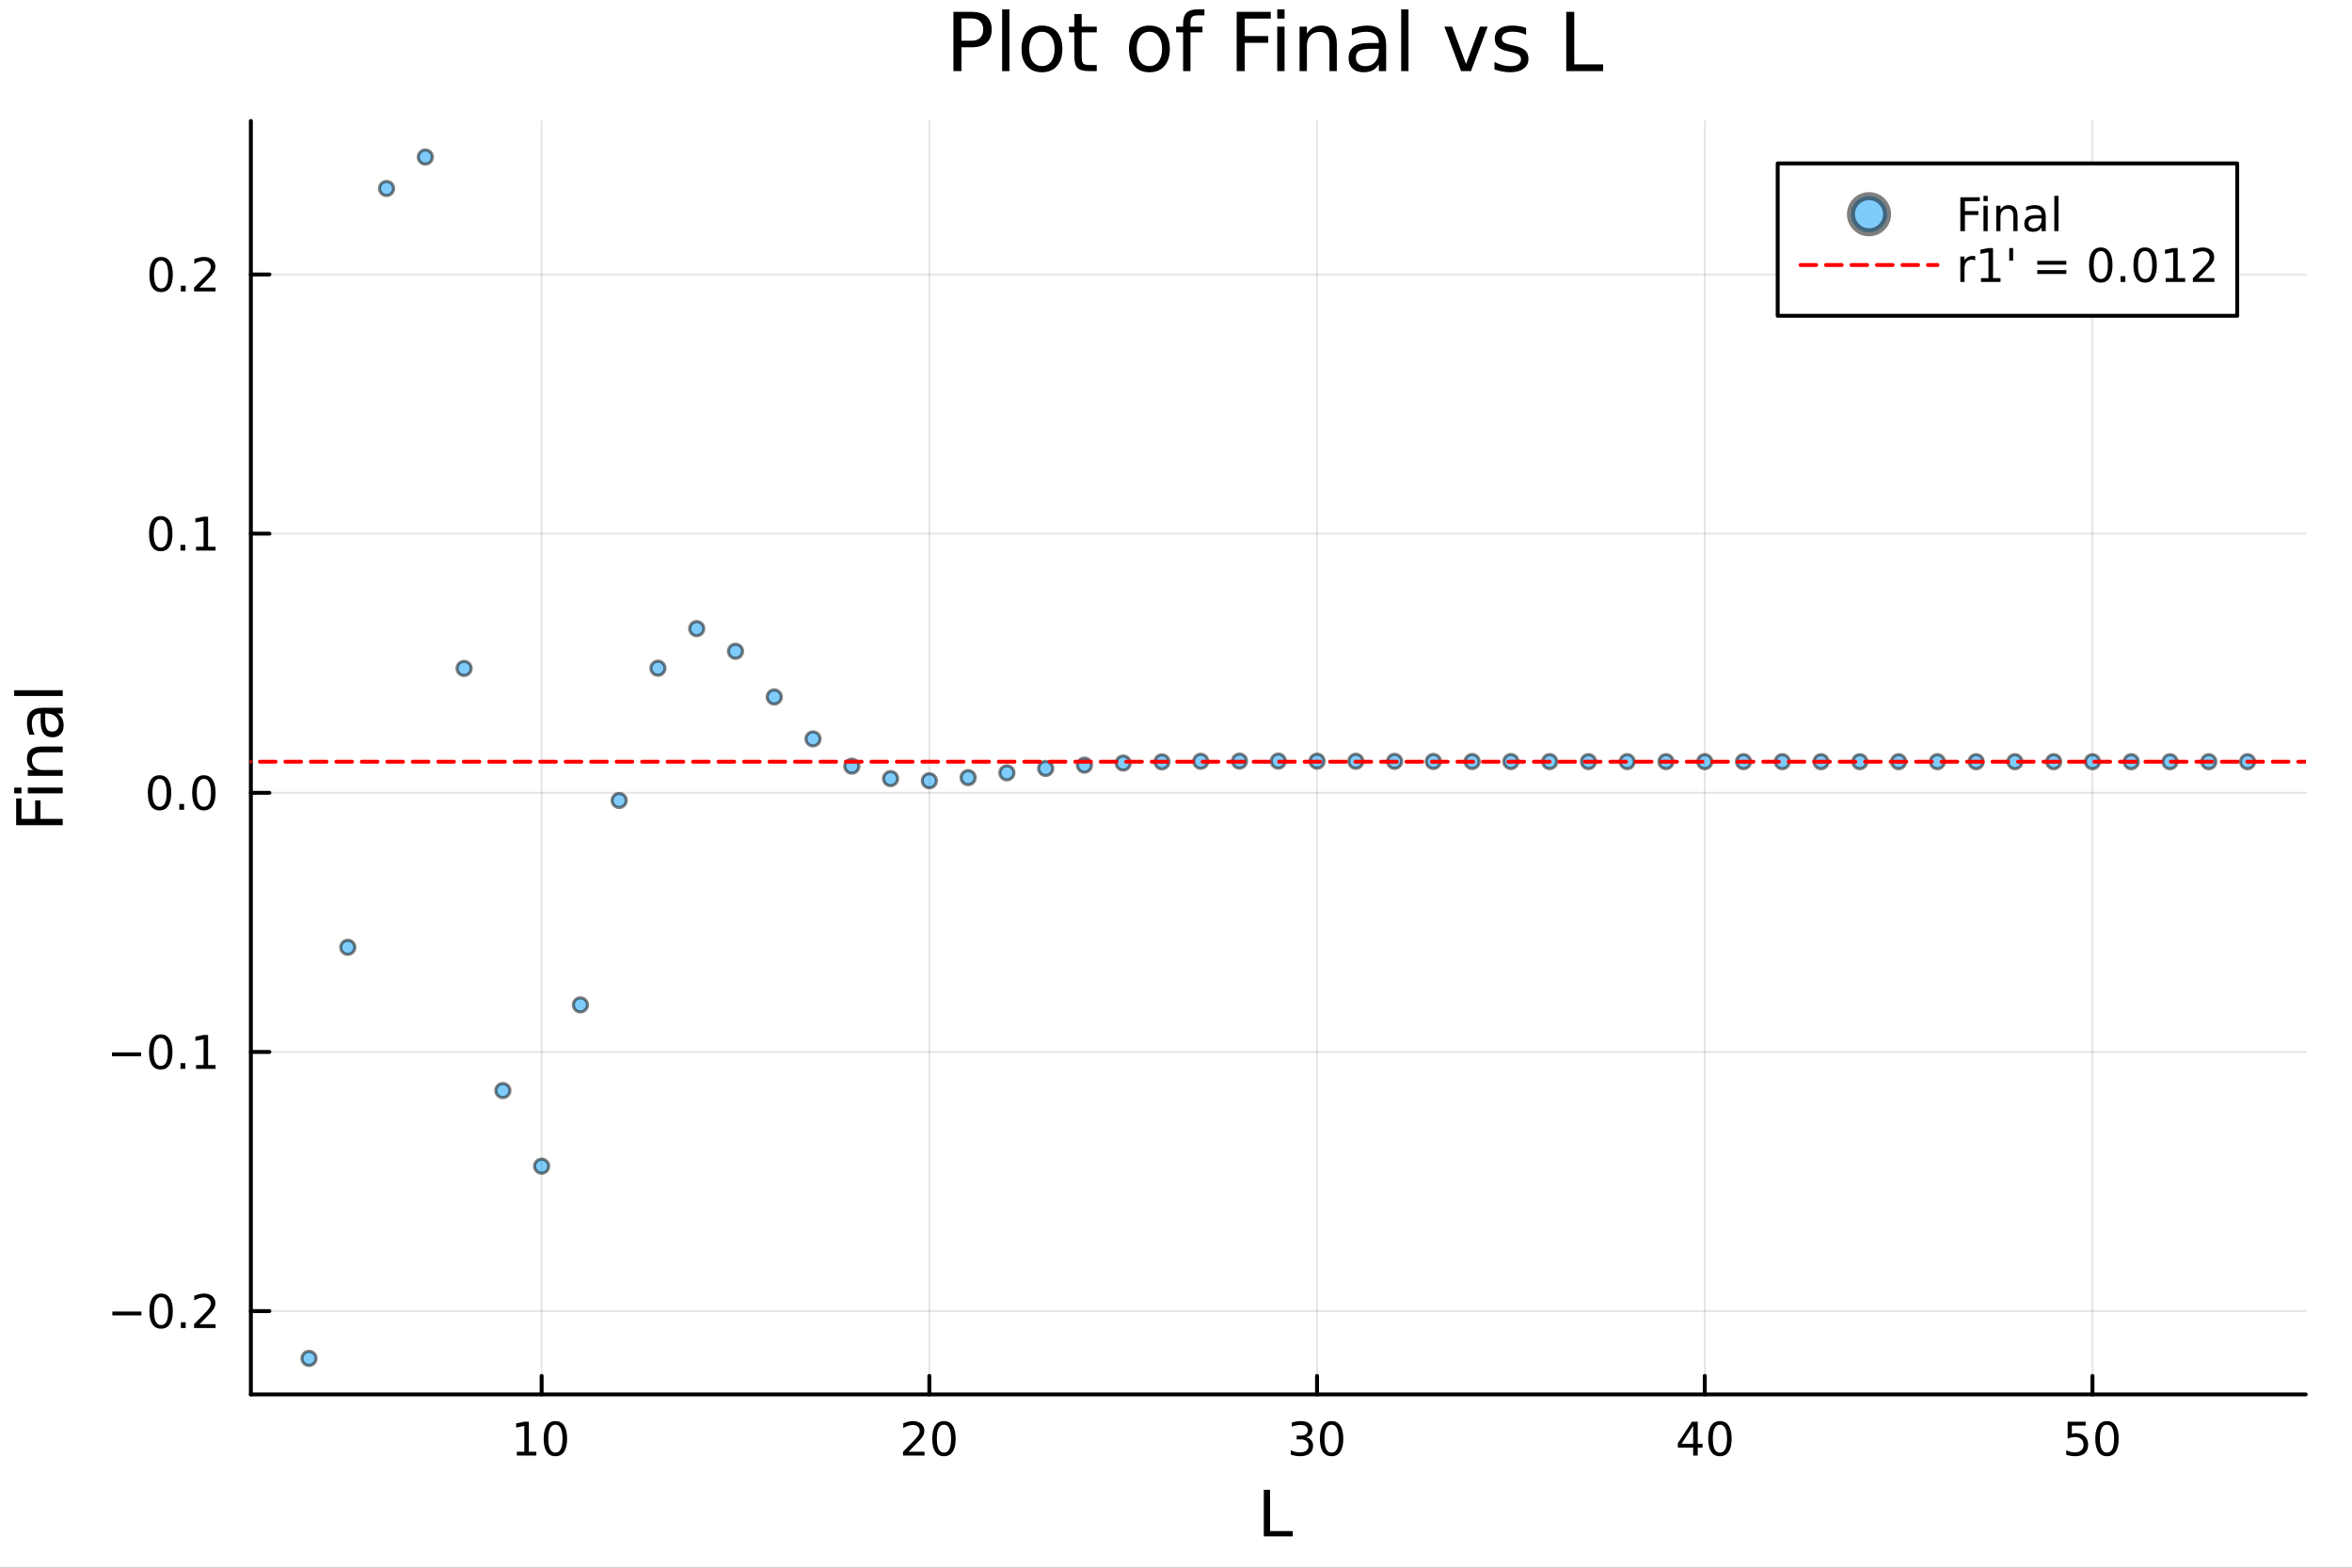 <svg xmlns="http://www.w3.org/2000/svg" xmlns:xlink="http://www.w3.org/1999/xlink" width="600" height="400" viewBox="0 0 2400 1600">
<rect x="0" y="0" width="2400" height="1600" fill="#333333" stroke="none"/>
<defs>
  <clipPath id="clip460">
    <rect x="0" y="0" width="2400" height="1600"></rect>
  </clipPath>
</defs>
<path clip-path="url(#clip460)" d="M0 1600 L2400 1600 L2400 0 L0 0  Z" fill="#ffffff" fill-rule="evenodd" fill-opacity="1"></path>
<defs>
  <clipPath id="clip461">
    <rect x="480" y="0" width="1681" height="1600"></rect>
  </clipPath>
</defs>
<path clip-path="url(#clip460)" d="M255.977 1423.18 L2352.76 1423.18 L2352.76 123.472 L255.977 123.472  Z" fill="#ffffff" fill-rule="evenodd" fill-opacity="1"></path>
<defs>
  <clipPath id="clip462">
    <rect x="255" y="123" width="2098" height="1301"></rect>
  </clipPath>
</defs>
<polyline clip-path="url(#clip462)" style="stroke:#000000; stroke-linecap:round; stroke-linejoin:round; stroke-width:2; stroke-opacity:0.1; fill:none" points="552.691,1423.18 552.691,123.472 "></polyline>
<polyline clip-path="url(#clip462)" style="stroke:#000000; stroke-linecap:round; stroke-linejoin:round; stroke-width:2; stroke-opacity:0.1; fill:none" points="948.31,1423.18 948.31,123.472 "></polyline>
<polyline clip-path="url(#clip462)" style="stroke:#000000; stroke-linecap:round; stroke-linejoin:round; stroke-width:2; stroke-opacity:0.1; fill:none" points="1343.93,1423.18 1343.93,123.472 "></polyline>
<polyline clip-path="url(#clip462)" style="stroke:#000000; stroke-linecap:round; stroke-linejoin:round; stroke-width:2; stroke-opacity:0.1; fill:none" points="1739.55,1423.18 1739.55,123.472 "></polyline>
<polyline clip-path="url(#clip462)" style="stroke:#000000; stroke-linecap:round; stroke-linejoin:round; stroke-width:2; stroke-opacity:0.1; fill:none" points="2135.17,1423.18 2135.17,123.472 "></polyline>
<polyline clip-path="url(#clip460)" style="stroke:#000000; stroke-linecap:round; stroke-linejoin:round; stroke-width:4; stroke-opacity:1; fill:none" points="255.977,1423.18 2352.76,1423.18 "></polyline>
<polyline clip-path="url(#clip460)" style="stroke:#000000; stroke-linecap:round; stroke-linejoin:round; stroke-width:4; stroke-opacity:1; fill:none" points="552.691,1423.18 552.691,1404.28 "></polyline>
<polyline clip-path="url(#clip460)" style="stroke:#000000; stroke-linecap:round; stroke-linejoin:round; stroke-width:4; stroke-opacity:1; fill:none" points="948.31,1423.18 948.31,1404.28 "></polyline>
<polyline clip-path="url(#clip460)" style="stroke:#000000; stroke-linecap:round; stroke-linejoin:round; stroke-width:4; stroke-opacity:1; fill:none" points="1343.93,1423.18 1343.93,1404.28 "></polyline>
<polyline clip-path="url(#clip460)" style="stroke:#000000; stroke-linecap:round; stroke-linejoin:round; stroke-width:4; stroke-opacity:1; fill:none" points="1739.55,1423.18 1739.55,1404.28 "></polyline>
<polyline clip-path="url(#clip460)" style="stroke:#000000; stroke-linecap:round; stroke-linejoin:round; stroke-width:4; stroke-opacity:1; fill:none" points="2135.17,1423.18 2135.17,1404.28 "></polyline>
<path clip-path="url(#clip460)" d="M527.379 1481.64 L535.018 1481.64 L535.018 1455.28 L526.707 1456.95 L526.707 1452.69 L534.971 1451.02 L539.647 1451.02 L539.647 1481.64 L547.286 1481.64 L547.286 1485.58 L527.379 1485.58 L527.379 1481.64 Z" fill="#000000" fill-rule="nonzero" fill-opacity="1"></path><path clip-path="url(#clip460)" d="M566.73 1454.1 Q563.119 1454.1 561.291 1457.66 Q559.485 1461.2 559.485 1468.33 Q559.485 1475.44 561.291 1479.01 Q563.119 1482.55 566.73 1482.55 Q570.365 1482.55 572.17 1479.01 Q573.999 1475.44 573.999 1468.33 Q573.999 1461.2 572.17 1457.66 Q570.365 1454.1 566.73 1454.1 M566.73 1450.39 Q572.541 1450.39 575.596 1455 Q578.675 1459.58 578.675 1468.33 Q578.675 1477.06 575.596 1481.67 Q572.541 1486.25 566.73 1486.25 Q560.92 1486.25 557.842 1481.67 Q554.786 1477.06 554.786 1468.33 Q554.786 1459.58 557.842 1455 Q560.92 1450.39 566.73 1450.39 Z" fill="#000000" fill-rule="nonzero" fill-opacity="1"></path><path clip-path="url(#clip460)" d="M927.083 1481.64 L943.402 1481.64 L943.402 1485.58 L921.458 1485.58 L921.458 1481.64 Q924.12 1478.89 928.703 1474.26 Q933.31 1469.61 934.49 1468.27 Q936.736 1465.74 937.615 1464.01 Q938.518 1462.25 938.518 1460.56 Q938.518 1457.8 936.574 1456.07 Q934.652 1454.33 931.551 1454.33 Q929.352 1454.33 926.898 1455.09 Q924.467 1455.86 921.69 1457.41 L921.69 1452.69 Q924.514 1451.55 926.967 1450.97 Q929.421 1450.39 931.458 1450.39 Q936.828 1450.39 940.023 1453.08 Q943.217 1455.77 943.217 1460.26 Q943.217 1462.39 942.407 1464.31 Q941.62 1466.2 939.514 1468.8 Q938.935 1469.47 935.833 1472.69 Q932.731 1475.88 927.083 1481.64 Z" fill="#000000" fill-rule="nonzero" fill-opacity="1"></path><path clip-path="url(#clip460)" d="M963.217 1454.1 Q959.606 1454.1 957.777 1457.66 Q955.972 1461.2 955.972 1468.33 Q955.972 1475.44 957.777 1479.01 Q959.606 1482.55 963.217 1482.55 Q966.851 1482.55 968.657 1479.01 Q970.486 1475.44 970.486 1468.33 Q970.486 1461.2 968.657 1457.66 Q966.851 1454.1 963.217 1454.1 M963.217 1450.39 Q969.027 1450.39 972.083 1455 Q975.161 1459.58 975.161 1468.33 Q975.161 1477.06 972.083 1481.67 Q969.027 1486.25 963.217 1486.25 Q957.407 1486.25 954.328 1481.67 Q951.273 1477.06 951.273 1468.33 Q951.273 1459.58 954.328 1455 Q957.407 1450.39 963.217 1450.39 Z" fill="#000000" fill-rule="nonzero" fill-opacity="1"></path><path clip-path="url(#clip460)" d="M1332.77 1466.95 Q1336.13 1467.66 1338 1469.93 Q1339.9 1472.2 1339.9 1475.53 Q1339.9 1480.65 1336.38 1483.45 Q1332.86 1486.25 1326.38 1486.25 Q1324.21 1486.25 1321.89 1485.81 Q1319.6 1485.39 1317.15 1484.54 L1317.15 1480.02 Q1319.09 1481.16 1321.41 1481.74 Q1323.72 1482.32 1326.24 1482.32 Q1330.64 1482.32 1332.93 1480.58 Q1335.25 1478.84 1335.25 1475.53 Q1335.25 1472.48 1333.1 1470.77 Q1330.97 1469.03 1327.15 1469.03 L1323.12 1469.03 L1323.12 1465.19 L1327.33 1465.19 Q1330.78 1465.19 1332.61 1463.82 Q1334.44 1462.43 1334.44 1459.84 Q1334.44 1457.18 1332.54 1455.77 Q1330.66 1454.33 1327.15 1454.33 Q1325.22 1454.33 1323.03 1454.75 Q1320.83 1455.16 1318.19 1456.04 L1318.19 1451.88 Q1320.85 1451.14 1323.16 1450.77 Q1325.5 1450.39 1327.56 1450.39 Q1332.89 1450.39 1335.99 1452.83 Q1339.09 1455.23 1339.09 1459.35 Q1339.09 1462.22 1337.45 1464.21 Q1335.8 1466.18 1332.77 1466.95 Z" fill="#000000" fill-rule="nonzero" fill-opacity="1"></path><path clip-path="url(#clip460)" d="M1358.77 1454.1 Q1355.16 1454.1 1353.33 1457.66 Q1351.52 1461.2 1351.52 1468.33 Q1351.52 1475.44 1353.33 1479.01 Q1355.16 1482.55 1358.77 1482.55 Q1362.4 1482.55 1364.21 1479.01 Q1366.03 1475.44 1366.03 1468.33 Q1366.03 1461.2 1364.21 1457.66 Q1362.4 1454.1 1358.77 1454.1 M1358.77 1450.39 Q1364.58 1450.39 1367.63 1455 Q1370.71 1459.58 1370.71 1468.33 Q1370.71 1477.06 1367.63 1481.67 Q1364.58 1486.25 1358.77 1486.25 Q1352.96 1486.25 1349.88 1481.67 Q1346.82 1477.06 1346.82 1468.33 Q1346.82 1459.58 1349.88 1455 Q1352.96 1450.39 1358.77 1450.39 Z" fill="#000000" fill-rule="nonzero" fill-opacity="1"></path><path clip-path="url(#clip460)" d="M1727.72 1455.09 L1715.91 1473.54 L1727.72 1473.54 L1727.72 1455.09 M1726.49 1451.02 L1732.37 1451.02 L1732.37 1473.54 L1737.3 1473.54 L1737.3 1477.43 L1732.37 1477.43 L1732.37 1485.58 L1727.72 1485.58 L1727.72 1477.43 L1712.12 1477.43 L1712.12 1472.92 L1726.49 1451.02 Z" fill="#000000" fill-rule="nonzero" fill-opacity="1"></path><path clip-path="url(#clip460)" d="M1755.03 1454.1 Q1751.42 1454.1 1749.59 1457.66 Q1747.79 1461.2 1747.79 1468.33 Q1747.79 1475.44 1749.59 1479.01 Q1751.42 1482.55 1755.03 1482.55 Q1758.67 1482.55 1760.47 1479.01 Q1762.3 1475.44 1762.3 1468.33 Q1762.3 1461.2 1760.47 1457.66 Q1758.67 1454.1 1755.03 1454.1 M1755.03 1450.39 Q1760.84 1450.39 1763.9 1455 Q1766.98 1459.58 1766.98 1468.33 Q1766.98 1477.06 1763.9 1481.67 Q1760.84 1486.25 1755.03 1486.25 Q1749.22 1486.25 1746.14 1481.67 Q1743.09 1477.06 1743.09 1468.33 Q1743.09 1459.58 1746.14 1455 Q1749.22 1450.39 1755.03 1450.39 Z" fill="#000000" fill-rule="nonzero" fill-opacity="1"></path><path clip-path="url(#clip460)" d="M2109.86 1451.02 L2128.22 1451.02 L2128.22 1454.96 L2114.15 1454.96 L2114.15 1463.43 Q2115.17 1463.08 2116.18 1462.92 Q2117.2 1462.73 2118.22 1462.73 Q2124.01 1462.73 2127.39 1465.9 Q2130.77 1469.08 2130.77 1474.49 Q2130.77 1480.07 2127.3 1483.17 Q2123.82 1486.25 2117.5 1486.25 Q2115.33 1486.25 2113.06 1485.88 Q2110.81 1485.51 2108.41 1484.77 L2108.41 1480.07 Q2110.49 1481.2 2112.71 1481.76 Q2114.93 1482.32 2117.41 1482.32 Q2121.42 1482.32 2123.75 1480.21 Q2126.09 1478.1 2126.09 1474.49 Q2126.09 1470.88 2123.75 1468.77 Q2121.42 1466.67 2117.41 1466.67 Q2115.54 1466.67 2113.66 1467.08 Q2111.81 1467.5 2109.86 1468.38 L2109.86 1451.02 Z" fill="#000000" fill-rule="nonzero" fill-opacity="1"></path><path clip-path="url(#clip460)" d="M2149.98 1454.1 Q2146.37 1454.1 2144.54 1457.66 Q2142.74 1461.2 2142.74 1468.33 Q2142.74 1475.44 2144.54 1479.01 Q2146.37 1482.55 2149.98 1482.55 Q2153.61 1482.55 2155.42 1479.01 Q2157.25 1475.44 2157.25 1468.33 Q2157.25 1461.2 2155.42 1457.66 Q2153.61 1454.1 2149.98 1454.1 M2149.98 1450.39 Q2155.79 1450.39 2158.85 1455 Q2161.92 1459.58 2161.92 1468.33 Q2161.92 1477.06 2158.85 1481.67 Q2155.79 1486.25 2149.98 1486.25 Q2144.17 1486.25 2141.09 1481.67 Q2138.04 1477.06 2138.04 1468.33 Q2138.04 1459.58 2141.09 1455 Q2144.17 1450.39 2149.98 1450.39 Z" fill="#000000" fill-rule="nonzero" fill-opacity="1"></path><path clip-path="url(#clip460)" d="M1289.58 1520.52 L1296.01 1520.52 L1296.01 1562.63 L1319.15 1562.63 L1319.15 1568.04 L1289.58 1568.04 L1289.58 1520.52 Z" fill="#000000" fill-rule="nonzero" fill-opacity="1"></path><polyline clip-path="url(#clip462)" style="stroke:#000000; stroke-linecap:round; stroke-linejoin:round; stroke-width:2; stroke-opacity:0.1; fill:none" points="255.977,1338.13 2352.76,1338.13 "></polyline>
<polyline clip-path="url(#clip462)" style="stroke:#000000; stroke-linecap:round; stroke-linejoin:round; stroke-width:2; stroke-opacity:0.1; fill:none" points="255.977,1073.63 2352.76,1073.63 "></polyline>
<polyline clip-path="url(#clip462)" style="stroke:#000000; stroke-linecap:round; stroke-linejoin:round; stroke-width:2; stroke-opacity:0.1; fill:none" points="255.977,809.138 2352.76,809.138 "></polyline>
<polyline clip-path="url(#clip462)" style="stroke:#000000; stroke-linecap:round; stroke-linejoin:round; stroke-width:2; stroke-opacity:0.1; fill:none" points="255.977,544.642 2352.76,544.642 "></polyline>
<polyline clip-path="url(#clip462)" style="stroke:#000000; stroke-linecap:round; stroke-linejoin:round; stroke-width:2; stroke-opacity:0.1; fill:none" points="255.977,280.146 2352.76,280.146 "></polyline>
<polyline clip-path="url(#clip460)" style="stroke:#000000; stroke-linecap:round; stroke-linejoin:round; stroke-width:4; stroke-opacity:1; fill:none" points="255.977,1423.18 255.977,123.472 "></polyline>
<polyline clip-path="url(#clip460)" style="stroke:#000000; stroke-linecap:round; stroke-linejoin:round; stroke-width:4; stroke-opacity:1; fill:none" points="255.977,1338.13 274.875,1338.13 "></polyline>
<polyline clip-path="url(#clip460)" style="stroke:#000000; stroke-linecap:round; stroke-linejoin:round; stroke-width:4; stroke-opacity:1; fill:none" points="255.977,1073.63 274.875,1073.63 "></polyline>
<polyline clip-path="url(#clip460)" style="stroke:#000000; stroke-linecap:round; stroke-linejoin:round; stroke-width:4; stroke-opacity:1; fill:none" points="255.977,809.138 274.875,809.138 "></polyline>
<polyline clip-path="url(#clip460)" style="stroke:#000000; stroke-linecap:round; stroke-linejoin:round; stroke-width:4; stroke-opacity:1; fill:none" points="255.977,544.642 274.875,544.642 "></polyline>
<polyline clip-path="url(#clip460)" style="stroke:#000000; stroke-linecap:round; stroke-linejoin:round; stroke-width:4; stroke-opacity:1; fill:none" points="255.977,280.146 274.875,280.146 "></polyline>
<path clip-path="url(#clip460)" d="M114.631 1338.58 L144.306 1338.58 L144.306 1342.52 L114.631 1342.52 L114.631 1338.58 Z" fill="#000000" fill-rule="nonzero" fill-opacity="1"></path><path clip-path="url(#clip460)" d="M164.399 1323.93 Q160.788 1323.93 158.959 1327.49 Q157.153 1331.04 157.153 1338.16 Q157.153 1345.27 158.959 1348.84 Q160.788 1352.38 164.399 1352.38 Q168.033 1352.38 169.839 1348.84 Q171.667 1345.27 171.667 1338.16 Q171.667 1331.04 169.839 1327.49 Q168.033 1323.93 164.399 1323.93 M164.399 1320.22 Q170.209 1320.22 173.264 1324.83 Q176.343 1329.41 176.343 1338.16 Q176.343 1346.89 173.264 1351.5 Q170.209 1356.08 164.399 1356.08 Q158.589 1356.08 155.51 1351.5 Q152.454 1346.89 152.454 1338.16 Q152.454 1329.41 155.51 1324.83 Q158.589 1320.22 164.399 1320.22 Z" fill="#000000" fill-rule="nonzero" fill-opacity="1"></path><path clip-path="url(#clip460)" d="M184.561 1349.53 L189.445 1349.53 L189.445 1355.41 L184.561 1355.41 L184.561 1349.53 Z" fill="#000000" fill-rule="nonzero" fill-opacity="1"></path><path clip-path="url(#clip460)" d="M203.658 1351.47 L219.977 1351.47 L219.977 1355.41 L198.033 1355.41 L198.033 1351.47 Q200.695 1348.72 205.278 1344.09 Q209.885 1339.44 211.065 1338.1 Q213.311 1335.57 214.19 1333.84 Q215.093 1332.08 215.093 1330.39 Q215.093 1327.63 213.149 1325.9 Q211.227 1324.16 208.125 1324.16 Q205.926 1324.16 203.473 1324.92 Q201.042 1325.69 198.264 1327.24 L198.264 1322.52 Q201.088 1321.38 203.542 1320.8 Q205.996 1320.22 208.033 1320.22 Q213.403 1320.22 216.598 1322.91 Q219.792 1325.6 219.792 1330.09 Q219.792 1332.22 218.982 1334.14 Q218.195 1336.04 216.088 1338.63 Q215.51 1339.3 212.408 1342.52 Q209.306 1345.71 203.658 1351.47 Z" fill="#000000" fill-rule="nonzero" fill-opacity="1"></path><path clip-path="url(#clip460)" d="M114.26 1074.09 L143.936 1074.09 L143.936 1078.02 L114.26 1078.02 L114.26 1074.09 Z" fill="#000000" fill-rule="nonzero" fill-opacity="1"></path><path clip-path="url(#clip460)" d="M164.028 1059.43 Q160.417 1059.43 158.589 1063 Q156.783 1066.54 156.783 1073.67 Q156.783 1080.78 158.589 1084.34 Q160.417 1087.88 164.028 1087.88 Q167.663 1087.88 169.468 1084.34 Q171.297 1080.78 171.297 1073.67 Q171.297 1066.54 169.468 1063 Q167.663 1059.43 164.028 1059.43 M164.028 1055.73 Q169.839 1055.73 172.894 1060.34 Q175.973 1064.92 175.973 1073.67 Q175.973 1082.4 172.894 1087 Q169.839 1091.59 164.028 1091.59 Q158.218 1091.59 155.14 1087 Q152.084 1082.4 152.084 1073.67 Q152.084 1064.92 155.14 1060.34 Q158.218 1055.73 164.028 1055.73 Z" fill="#000000" fill-rule="nonzero" fill-opacity="1"></path><path clip-path="url(#clip460)" d="M184.19 1085.03 L189.075 1085.03 L189.075 1090.91 L184.19 1090.91 L184.19 1085.03 Z" fill="#000000" fill-rule="nonzero" fill-opacity="1"></path><path clip-path="url(#clip460)" d="M200.07 1086.98 L207.709 1086.98 L207.709 1060.61 L199.399 1062.28 L199.399 1058.02 L207.662 1056.35 L212.338 1056.35 L212.338 1086.98 L219.977 1086.98 L219.977 1090.91 L200.07 1090.91 L200.07 1086.98 Z" fill="#000000" fill-rule="nonzero" fill-opacity="1"></path><path clip-path="url(#clip460)" d="M162.802 794.937 Q159.19 794.937 157.362 798.501 Q155.556 802.043 155.556 809.173 Q155.556 816.279 157.362 819.844 Q159.19 823.386 162.802 823.386 Q166.436 823.386 168.241 819.844 Q170.07 816.279 170.07 809.173 Q170.07 802.043 168.241 798.501 Q166.436 794.937 162.802 794.937 M162.802 791.233 Q168.612 791.233 171.667 795.839 Q174.746 800.423 174.746 809.173 Q174.746 817.899 171.667 822.506 Q168.612 827.089 162.802 827.089 Q156.991 827.089 153.913 822.506 Q150.857 817.899 150.857 809.173 Q150.857 800.423 153.913 795.839 Q156.991 791.233 162.802 791.233 Z" fill="#000000" fill-rule="nonzero" fill-opacity="1"></path><path clip-path="url(#clip460)" d="M182.963 820.538 L187.848 820.538 L187.848 826.418 L182.963 826.418 L182.963 820.538 Z" fill="#000000" fill-rule="nonzero" fill-opacity="1"></path><path clip-path="url(#clip460)" d="M208.033 794.937 Q204.422 794.937 202.593 798.501 Q200.787 802.043 200.787 809.173 Q200.787 816.279 202.593 819.844 Q204.422 823.386 208.033 823.386 Q211.667 823.386 213.473 819.844 Q215.301 816.279 215.301 809.173 Q215.301 802.043 213.473 798.501 Q211.667 794.937 208.033 794.937 M208.033 791.233 Q213.843 791.233 216.898 795.839 Q219.977 800.423 219.977 809.173 Q219.977 817.899 216.898 822.506 Q213.843 827.089 208.033 827.089 Q202.223 827.089 199.144 822.506 Q196.088 817.899 196.088 809.173 Q196.088 800.423 199.144 795.839 Q202.223 791.233 208.033 791.233 Z" fill="#000000" fill-rule="nonzero" fill-opacity="1"></path><path clip-path="url(#clip460)" d="M164.028 530.441 Q160.417 530.441 158.589 534.005 Q156.783 537.547 156.783 544.677 Q156.783 551.783 158.589 555.348 Q160.417 558.889 164.028 558.889 Q167.663 558.889 169.468 555.348 Q171.297 551.783 171.297 544.677 Q171.297 537.547 169.468 534.005 Q167.663 530.441 164.028 530.441 M164.028 526.737 Q169.839 526.737 172.894 531.343 Q175.973 535.927 175.973 544.677 Q175.973 553.403 172.894 558.01 Q169.839 562.593 164.028 562.593 Q158.218 562.593 155.14 558.01 Q152.084 553.403 152.084 544.677 Q152.084 535.927 155.14 531.343 Q158.218 526.737 164.028 526.737 Z" fill="#000000" fill-rule="nonzero" fill-opacity="1"></path><path clip-path="url(#clip460)" d="M184.19 556.042 L189.075 556.042 L189.075 561.922 L184.19 561.922 L184.19 556.042 Z" fill="#000000" fill-rule="nonzero" fill-opacity="1"></path><path clip-path="url(#clip460)" d="M200.07 557.987 L207.709 557.987 L207.709 531.621 L199.399 533.288 L199.399 529.029 L207.662 527.362 L212.338 527.362 L212.338 557.987 L219.977 557.987 L219.977 561.922 L200.07 561.922 L200.07 557.987 Z" fill="#000000" fill-rule="nonzero" fill-opacity="1"></path><path clip-path="url(#clip460)" d="M164.399 265.945 Q160.788 265.945 158.959 269.509 Q157.153 273.051 157.153 280.181 Q157.153 287.287 158.959 290.852 Q160.788 294.393 164.399 294.393 Q168.033 294.393 169.839 290.852 Q171.667 287.287 171.667 280.181 Q171.667 273.051 169.839 269.509 Q168.033 265.945 164.399 265.945 M164.399 262.241 Q170.209 262.241 173.264 266.847 Q176.343 271.431 176.343 280.181 Q176.343 288.907 173.264 293.514 Q170.209 298.097 164.399 298.097 Q158.589 298.097 155.51 293.514 Q152.454 288.907 152.454 280.181 Q152.454 271.431 155.51 266.847 Q158.589 262.241 164.399 262.241 Z" fill="#000000" fill-rule="nonzero" fill-opacity="1"></path><path clip-path="url(#clip460)" d="M184.561 291.546 L189.445 291.546 L189.445 297.426 L184.561 297.426 L184.561 291.546 Z" fill="#000000" fill-rule="nonzero" fill-opacity="1"></path><path clip-path="url(#clip460)" d="M203.658 293.491 L219.977 293.491 L219.977 297.426 L198.033 297.426 L198.033 293.491 Q200.695 290.736 205.278 286.106 Q209.885 281.454 211.065 280.111 Q213.311 277.588 214.19 275.852 Q215.093 274.093 215.093 272.403 Q215.093 269.648 213.149 267.912 Q211.227 266.176 208.125 266.176 Q205.926 266.176 203.473 266.94 Q201.042 267.704 198.264 269.255 L198.264 264.533 Q201.088 263.398 203.542 262.82 Q205.996 262.241 208.033 262.241 Q213.403 262.241 216.598 264.926 Q219.792 267.611 219.792 272.102 Q219.792 274.232 218.982 276.153 Q218.195 278.051 216.088 280.644 Q215.51 281.315 212.408 284.532 Q209.306 287.727 203.658 293.491 Z" fill="#000000" fill-rule="nonzero" fill-opacity="1"></path><path clip-path="url(#clip460)" d="M16.484 842.187 L16.484 814.878 L21.895 814.878 L21.895 835.758 L35.9 835.758 L35.9 816.915 L41.31 816.915 L41.31 835.758 L64.004 835.758 L64.004 842.187 L16.484 842.187 Z" fill="#000000" fill-rule="nonzero" fill-opacity="1"></path><path clip-path="url(#clip460)" d="M28.356 809.69 L28.356 803.834 L64.004 803.834 L64.004 809.69 L28.356 809.69 M14.479 809.69 L14.479 803.834 L21.895 803.834 L21.895 809.69 L14.479 809.69 Z" fill="#000000" fill-rule="nonzero" fill-opacity="1"></path><path clip-path="url(#clip460)" d="M42.488 761.947 L64.004 761.947 L64.004 767.804 L42.679 767.804 Q37.618 767.804 35.104 769.777 Q32.589 771.75 32.589 775.697 Q32.589 780.44 35.613 783.177 Q38.637 785.914 43.857 785.914 L64.004 785.914 L64.004 791.802 L28.356 791.802 L28.356 785.914 L33.894 785.914 Q30.68 783.813 29.088 780.981 Q27.497 778.116 27.497 774.392 Q27.497 768.249 31.316 765.098 Q35.104 761.947 42.488 761.947 Z" fill="#000000" fill-rule="nonzero" fill-opacity="1"></path><path clip-path="url(#clip460)" d="M46.085 734.065 Q46.085 741.163 47.708 743.901 Q49.331 746.638 53.246 746.638 Q56.365 746.638 58.211 744.601 Q60.026 742.532 60.026 738.999 Q60.026 734.129 56.588 731.201 Q53.119 728.241 47.39 728.241 L46.085 728.241 L46.085 734.065 M43.666 722.384 L64.004 722.384 L64.004 728.241 L58.593 728.241 Q61.84 730.246 63.399 733.238 Q64.927 736.23 64.927 740.559 Q64.927 746.033 61.872 749.28 Q58.784 752.494 53.628 752.494 Q47.612 752.494 44.557 748.484 Q41.501 744.442 41.501 736.453 L41.501 728.241 L40.928 728.241 Q36.886 728.241 34.69 730.914 Q32.462 733.556 32.462 738.362 Q32.462 741.418 33.194 744.314 Q33.926 747.211 35.39 749.884 L29.98 749.884 Q28.738 746.67 28.133 743.646 Q27.497 740.622 27.497 737.758 Q27.497 730.023 31.507 726.204 Q35.518 722.384 43.666 722.384 Z" fill="#000000" fill-rule="nonzero" fill-opacity="1"></path><path clip-path="url(#clip460)" d="M14.479 710.321 L14.479 704.465 L64.004 704.465 L64.004 710.321 L14.479 710.321 Z" fill="#000000" fill-rule="nonzero" fill-opacity="1"></path><path clip-path="url(#clip460)" d="M981.064 18.82 L981.064 41.546 L991.353 41.546 Q997.065 41.546 1000.18 38.589 Q1003.3 35.632 1003.3 30.163 Q1003.3 24.735 1000.18 21.778 Q997.065 18.82 991.353 18.82 L981.064 18.82 M972.881 12.096 L991.353 12.096 Q1001.52 12.096 1006.71 16.714 Q1011.93 21.292 1011.93 30.163 Q1011.93 39.115 1006.71 43.693 Q1001.52 48.271 991.353 48.271 L981.064 48.271 L981.064 72.576 L972.881 72.576 L972.881 12.096 Z" fill="#000000" fill-rule="nonzero" fill-opacity="1"></path><path clip-path="url(#clip460)" d="M1022.59 9.544 L1030.04 9.544 L1030.04 72.576 L1022.59 72.576 L1022.59 9.544 Z" fill="#000000" fill-rule="nonzero" fill-opacity="1"></path><path clip-path="url(#clip460)" d="M1063.22 32.431 Q1057.22 32.431 1053.74 37.131 Q1050.25 41.789 1050.25 49.931 Q1050.25 58.074 1053.7 62.773 Q1057.18 67.431 1063.22 67.431 Q1069.17 67.431 1072.65 62.732 Q1076.14 58.033 1076.14 49.931 Q1076.14 41.87 1072.65 37.171 Q1069.17 32.431 1063.22 32.431 M1063.22 26.112 Q1072.94 26.112 1078.49 32.431 Q1084.04 38.751 1084.04 49.931 Q1084.04 61.071 1078.49 67.431 Q1072.94 73.751 1063.22 73.751 Q1053.45 73.751 1047.9 67.431 Q1042.39 61.071 1042.39 49.931 Q1042.39 38.751 1047.9 32.431 Q1053.45 26.112 1063.22 26.112 Z" fill="#000000" fill-rule="nonzero" fill-opacity="1"></path><path clip-path="url(#clip460)" d="M1103.77 14.324 L1103.77 27.206 L1119.12 27.206 L1119.12 32.999 L1103.77 32.999 L1103.77 57.628 Q1103.77 63.178 1105.26 64.758 Q1106.8 66.338 1111.46 66.338 L1119.12 66.338 L1119.12 72.576 L1111.46 72.576 Q1102.83 72.576 1099.55 69.376 Q1096.27 66.135 1096.27 57.628 L1096.27 32.999 L1090.8 32.999 L1090.8 27.206 L1096.27 27.206 L1096.27 14.324 L1103.77 14.324 Z" fill="#000000" fill-rule="nonzero" fill-opacity="1"></path><path clip-path="url(#clip460)" d="M1172.87 32.431 Q1166.88 32.431 1163.4 37.131 Q1159.91 41.789 1159.91 49.931 Q1159.91 58.074 1163.35 62.773 Q1166.84 67.431 1172.87 67.431 Q1178.83 67.431 1182.31 62.732 Q1185.8 58.033 1185.8 49.931 Q1185.8 41.87 1182.31 37.171 Q1178.83 32.431 1172.87 32.431 M1172.87 26.112 Q1182.6 26.112 1188.15 32.431 Q1193.7 38.751 1193.7 49.931 Q1193.7 61.071 1188.15 67.431 Q1182.6 73.751 1172.87 73.751 Q1163.11 73.751 1157.56 67.431 Q1152.05 61.071 1152.05 49.931 Q1152.05 38.751 1157.56 32.431 Q1163.11 26.112 1172.87 26.112 Z" fill="#000000" fill-rule="nonzero" fill-opacity="1"></path><path clip-path="url(#clip460)" d="M1229.02 9.544 L1229.02 15.742 L1221.89 15.742 Q1217.88 15.742 1216.3 17.362 Q1214.76 18.983 1214.76 23.195 L1214.76 27.206 L1227.03 27.206 L1227.03 32.999 L1214.76 32.999 L1214.76 72.576 L1207.27 72.576 L1207.27 32.999 L1200.14 32.999 L1200.14 27.206 L1207.27 27.206 L1207.27 24.046 Q1207.27 16.471 1210.79 13.028 Q1214.31 9.544 1221.97 9.544 L1229.02 9.544 Z" fill="#000000" fill-rule="nonzero" fill-opacity="1"></path><path clip-path="url(#clip460)" d="M1261.95 12.096 L1296.71 12.096 L1296.71 18.983 L1270.14 18.983 L1270.14 36.806 L1294.12 36.806 L1294.12 43.693 L1270.14 43.693 L1270.14 72.576 L1261.95 72.576 L1261.95 12.096 Z" fill="#000000" fill-rule="nonzero" fill-opacity="1"></path><path clip-path="url(#clip460)" d="M1303.31 27.206 L1310.77 27.206 L1310.77 72.576 L1303.31 72.576 L1303.31 27.206 M1303.31 9.544 L1310.77 9.544 L1310.77 18.983 L1303.31 18.983 L1303.31 9.544 Z" fill="#000000" fill-rule="nonzero" fill-opacity="1"></path><path clip-path="url(#clip460)" d="M1364.08 45.192 L1364.08 72.576 L1356.62 72.576 L1356.62 45.435 Q1356.62 38.994 1354.11 35.794 Q1351.6 32.594 1346.58 32.594 Q1340.54 32.594 1337.06 36.442 Q1333.57 40.29 1333.57 46.934 L1333.57 72.576 L1326.08 72.576 L1326.08 27.206 L1333.57 27.206 L1333.57 34.254 Q1336.25 30.163 1339.85 28.138 Q1343.5 26.112 1348.24 26.112 Q1356.06 26.112 1360.07 30.973 Q1364.08 35.794 1364.08 45.192 Z" fill="#000000" fill-rule="nonzero" fill-opacity="1"></path><path clip-path="url(#clip460)" d="M1399.56 49.769 Q1390.53 49.769 1387.05 51.835 Q1383.56 53.901 1383.56 58.884 Q1383.56 62.854 1386.15 65.203 Q1388.79 67.512 1393.28 67.512 Q1399.48 67.512 1403.21 63.137 Q1406.98 58.722 1406.98 51.43 L1406.98 49.769 L1399.56 49.769 M1414.43 46.691 L1414.43 72.576 L1406.98 72.576 L1406.98 65.689 Q1404.42 69.821 1400.62 71.806 Q1396.81 73.751 1391.3 73.751 Q1384.33 73.751 1380.2 69.862 Q1376.11 65.933 1376.11 59.37 Q1376.11 51.714 1381.21 47.825 Q1386.36 43.936 1396.52 43.936 L1406.98 43.936 L1406.98 43.207 Q1406.98 38.062 1403.57 35.267 Q1400.21 32.431 1394.09 32.431 Q1390.21 32.431 1386.52 33.363 Q1382.83 34.295 1379.43 36.158 L1379.43 29.272 Q1383.52 27.692 1387.37 26.922 Q1391.22 26.112 1394.86 26.112 Q1404.71 26.112 1409.57 31.216 Q1414.43 36.32 1414.43 46.691 Z" fill="#000000" fill-rule="nonzero" fill-opacity="1"></path><path clip-path="url(#clip460)" d="M1429.78 9.544 L1437.24 9.544 L1437.24 72.576 L1429.78 72.576 L1429.78 9.544 Z" fill="#000000" fill-rule="nonzero" fill-opacity="1"></path><path clip-path="url(#clip460)" d="M1473.86 27.206 L1481.76 27.206 L1495.93 65.284 L1510.11 27.206 L1518.01 27.206 L1501 72.576 L1490.87 72.576 L1473.86 27.206 Z" fill="#000000" fill-rule="nonzero" fill-opacity="1"></path><path clip-path="url(#clip460)" d="M1557.22 28.543 L1557.22 35.591 Q1554.06 33.971 1550.66 33.161 Q1547.26 32.35 1543.61 32.35 Q1538.06 32.35 1535.27 34.052 Q1532.51 35.753 1532.51 39.156 Q1532.51 41.749 1534.5 43.248 Q1536.48 44.706 1542.48 46.043 L1545.03 46.61 Q1552.97 48.311 1556.29 51.43 Q1559.65 54.509 1559.65 60.059 Q1559.65 66.378 1554.63 70.064 Q1549.65 73.751 1540.9 73.751 Q1537.25 73.751 1533.28 73.022 Q1529.35 72.333 1524.98 70.915 L1524.98 63.218 Q1529.11 65.365 1533.12 66.459 Q1537.13 67.512 1541.06 67.512 Q1546.33 67.512 1549.16 65.73 Q1552 63.907 1552 60.626 Q1552 57.588 1549.93 55.967 Q1547.91 54.347 1540.98 52.848 L1538.39 52.24 Q1531.46 50.782 1528.38 47.785 Q1525.3 44.746 1525.3 39.48 Q1525.3 33.08 1529.84 29.596 Q1534.38 26.112 1542.72 26.112 Q1546.85 26.112 1550.5 26.72 Q1554.15 27.327 1557.22 28.543 Z" fill="#000000" fill-rule="nonzero" fill-opacity="1"></path><path clip-path="url(#clip460)" d="M1598.22 12.096 L1606.4 12.096 L1606.4 65.689 L1635.85 65.689 L1635.85 72.576 L1598.22 72.576 L1598.22 12.096 Z" fill="#000000" fill-rule="nonzero" fill-opacity="1"></path><circle clip-path="url(#clip462)" cx="315.32" cy="1386.4" r="7.2" fill="#009af9" fill-rule="evenodd" fill-opacity="0.5" stroke="#000000" stroke-opacity="0.5" stroke-width="3.2"></circle>
<circle clip-path="url(#clip462)" cx="354.882" cy="966.832" r="7.2" fill="#009af9" fill-rule="evenodd" fill-opacity="0.5" stroke="#000000" stroke-opacity="0.5" stroke-width="3.2"></circle>
<circle clip-path="url(#clip462)" cx="394.444" cy="192.367" r="7.2" fill="#009af9" fill-rule="evenodd" fill-opacity="0.5" stroke="#000000" stroke-opacity="0.5" stroke-width="3.2"></circle>
<circle clip-path="url(#clip462)" cx="434.006" cy="160.256" r="7.2" fill="#009af9" fill-rule="evenodd" fill-opacity="0.5" stroke="#000000" stroke-opacity="0.5" stroke-width="3.2"></circle>
<circle clip-path="url(#clip462)" cx="473.567" cy="682.204" r="7.2" fill="#009af9" fill-rule="evenodd" fill-opacity="0.5" stroke="#000000" stroke-opacity="0.5" stroke-width="3.2"></circle>
<circle clip-path="url(#clip462)" cx="513.129" cy="1113.04" r="7.2" fill="#009af9" fill-rule="evenodd" fill-opacity="0.5" stroke="#000000" stroke-opacity="0.5" stroke-width="3.2"></circle>
<circle clip-path="url(#clip462)" cx="552.691" cy="1190.21" r="7.2" fill="#009af9" fill-rule="evenodd" fill-opacity="0.5" stroke="#000000" stroke-opacity="0.5" stroke-width="3.2"></circle>
<circle clip-path="url(#clip462)" cx="592.253" cy="1025.59" r="7.2" fill="#009af9" fill-rule="evenodd" fill-opacity="0.5" stroke="#000000" stroke-opacity="0.5" stroke-width="3.2"></circle>
<circle clip-path="url(#clip462)" cx="631.815" cy="816.96" r="7.2" fill="#009af9" fill-rule="evenodd" fill-opacity="0.5" stroke="#000000" stroke-opacity="0.5" stroke-width="3.2"></circle>
<circle clip-path="url(#clip462)" cx="671.377" cy="681.972" r="7.2" fill="#009af9" fill-rule="evenodd" fill-opacity="0.5" stroke="#000000" stroke-opacity="0.5" stroke-width="3.2"></circle>
<circle clip-path="url(#clip462)" cx="710.939" cy="641.583" r="7.2" fill="#009af9" fill-rule="evenodd" fill-opacity="0.5" stroke="#000000" stroke-opacity="0.5" stroke-width="3.2"></circle>
<circle clip-path="url(#clip462)" cx="750.5" cy="664.693" r="7.2" fill="#009af9" fill-rule="evenodd" fill-opacity="0.5" stroke="#000000" stroke-opacity="0.5" stroke-width="3.2"></circle>
<circle clip-path="url(#clip462)" cx="790.062" cy="711.309" r="7.2" fill="#009af9" fill-rule="evenodd" fill-opacity="0.5" stroke="#000000" stroke-opacity="0.5" stroke-width="3.2"></circle>
<circle clip-path="url(#clip462)" cx="829.624" cy="754.123" r="7.2" fill="#009af9" fill-rule="evenodd" fill-opacity="0.5" stroke="#000000" stroke-opacity="0.5" stroke-width="3.2"></circle>
<circle clip-path="url(#clip462)" cx="869.186" cy="781.951" r="7.2" fill="#009af9" fill-rule="evenodd" fill-opacity="0.5" stroke="#000000" stroke-opacity="0.5" stroke-width="3.2"></circle>
<circle clip-path="url(#clip462)" cx="908.748" cy="794.655" r="7.2" fill="#009af9" fill-rule="evenodd" fill-opacity="0.5" stroke="#000000" stroke-opacity="0.5" stroke-width="3.2"></circle>
<circle clip-path="url(#clip462)" cx="948.31" cy="796.853" r="7.2" fill="#009af9" fill-rule="evenodd" fill-opacity="0.5" stroke="#000000" stroke-opacity="0.5" stroke-width="3.2"></circle>
<circle clip-path="url(#clip462)" cx="987.872" cy="793.657" r="7.2" fill="#009af9" fill-rule="evenodd" fill-opacity="0.5" stroke="#000000" stroke-opacity="0.5" stroke-width="3.2"></circle>
<circle clip-path="url(#clip462)" cx="1027.43" cy="788.785" r="7.2" fill="#009af9" fill-rule="evenodd" fill-opacity="0.5" stroke="#000000" stroke-opacity="0.5" stroke-width="3.2"></circle>
<circle clip-path="url(#clip462)" cx="1067" cy="784.281" r="7.2" fill="#009af9" fill-rule="evenodd" fill-opacity="0.5" stroke="#000000" stroke-opacity="0.5" stroke-width="3.2"></circle>
<circle clip-path="url(#clip462)" cx="1106.56" cy="780.921" r="7.2" fill="#009af9" fill-rule="evenodd" fill-opacity="0.5" stroke="#000000" stroke-opacity="0.5" stroke-width="3.2"></circle>
<circle clip-path="url(#clip462)" cx="1146.12" cy="778.76" r="7.2" fill="#009af9" fill-rule="evenodd" fill-opacity="0.5" stroke="#000000" stroke-opacity="0.5" stroke-width="3.2"></circle>
<circle clip-path="url(#clip462)" cx="1185.68" cy="777.548" r="7.2" fill="#009af9" fill-rule="evenodd" fill-opacity="0.5" stroke="#000000" stroke-opacity="0.5" stroke-width="3.2"></circle>
<circle clip-path="url(#clip462)" cx="1225.24" cy="776.973" r="7.2" fill="#009af9" fill-rule="evenodd" fill-opacity="0.5" stroke="#000000" stroke-opacity="0.5" stroke-width="3.2"></circle>
<circle clip-path="url(#clip462)" cx="1264.8" cy="776.775" r="7.2" fill="#009af9" fill-rule="evenodd" fill-opacity="0.5" stroke="#000000" stroke-opacity="0.5" stroke-width="3.2"></circle>
<circle clip-path="url(#clip462)" cx="1304.37" cy="776.771" r="7.2" fill="#009af9" fill-rule="evenodd" fill-opacity="0.5" stroke="#000000" stroke-opacity="0.5" stroke-width="3.2"></circle>
<circle clip-path="url(#clip462)" cx="1343.93" cy="776.851" r="7.2" fill="#009af9" fill-rule="evenodd" fill-opacity="0.5" stroke="#000000" stroke-opacity="0.5" stroke-width="3.2"></circle>
<circle clip-path="url(#clip462)" cx="1383.49" cy="776.954" r="7.2" fill="#009af9" fill-rule="evenodd" fill-opacity="0.5" stroke="#000000" stroke-opacity="0.5" stroke-width="3.2"></circle>
<circle clip-path="url(#clip462)" cx="1423.05" cy="777.051" r="7.2" fill="#009af9" fill-rule="evenodd" fill-opacity="0.5" stroke="#000000" stroke-opacity="0.5" stroke-width="3.2"></circle>
<circle clip-path="url(#clip462)" cx="1462.61" cy="777.133" r="7.2" fill="#009af9" fill-rule="evenodd" fill-opacity="0.5" stroke="#000000" stroke-opacity="0.5" stroke-width="3.2"></circle>
<circle clip-path="url(#clip462)" cx="1502.18" cy="777.197" r="7.2" fill="#009af9" fill-rule="evenodd" fill-opacity="0.5" stroke="#000000" stroke-opacity="0.5" stroke-width="3.2"></circle>
<circle clip-path="url(#clip462)" cx="1541.74" cy="777.245" r="7.2" fill="#009af9" fill-rule="evenodd" fill-opacity="0.5" stroke="#000000" stroke-opacity="0.5" stroke-width="3.2"></circle>
<circle clip-path="url(#clip462)" cx="1581.3" cy="777.281" r="7.2" fill="#009af9" fill-rule="evenodd" fill-opacity="0.5" stroke="#000000" stroke-opacity="0.5" stroke-width="3.2"></circle>
<circle clip-path="url(#clip462)" cx="1620.86" cy="777.307" r="7.2" fill="#009af9" fill-rule="evenodd" fill-opacity="0.5" stroke="#000000" stroke-opacity="0.5" stroke-width="3.2"></circle>
<circle clip-path="url(#clip462)" cx="1660.42" cy="777.327" r="7.2" fill="#009af9" fill-rule="evenodd" fill-opacity="0.5" stroke="#000000" stroke-opacity="0.5" stroke-width="3.2"></circle>
<circle clip-path="url(#clip462)" cx="1699.99" cy="777.342" r="7.2" fill="#009af9" fill-rule="evenodd" fill-opacity="0.5" stroke="#000000" stroke-opacity="0.5" stroke-width="3.2"></circle>
<circle clip-path="url(#clip462)" cx="1739.55" cy="777.353" r="7.2" fill="#009af9" fill-rule="evenodd" fill-opacity="0.5" stroke="#000000" stroke-opacity="0.5" stroke-width="3.2"></circle>
<circle clip-path="url(#clip462)" cx="1779.11" cy="777.362" r="7.2" fill="#009af9" fill-rule="evenodd" fill-opacity="0.5" stroke="#000000" stroke-opacity="0.5" stroke-width="3.2"></circle>
<circle clip-path="url(#clip462)" cx="1818.67" cy="777.368" r="7.2" fill="#009af9" fill-rule="evenodd" fill-opacity="0.5" stroke="#000000" stroke-opacity="0.5" stroke-width="3.2"></circle>
<circle clip-path="url(#clip462)" cx="1858.23" cy="777.374" r="7.2" fill="#009af9" fill-rule="evenodd" fill-opacity="0.5" stroke="#000000" stroke-opacity="0.5" stroke-width="3.2"></circle>
<circle clip-path="url(#clip462)" cx="1897.79" cy="777.378" r="7.2" fill="#009af9" fill-rule="evenodd" fill-opacity="0.5" stroke="#000000" stroke-opacity="0.5" stroke-width="3.2"></circle>
<circle clip-path="url(#clip462)" cx="1937.36" cy="777.381" r="7.2" fill="#009af9" fill-rule="evenodd" fill-opacity="0.5" stroke="#000000" stroke-opacity="0.5" stroke-width="3.2"></circle>
<circle clip-path="url(#clip462)" cx="1976.92" cy="777.384" r="7.2" fill="#009af9" fill-rule="evenodd" fill-opacity="0.5" stroke="#000000" stroke-opacity="0.5" stroke-width="3.2"></circle>
<circle clip-path="url(#clip462)" cx="2016.48" cy="777.386" r="7.2" fill="#009af9" fill-rule="evenodd" fill-opacity="0.5" stroke="#000000" stroke-opacity="0.5" stroke-width="3.2"></circle>
<circle clip-path="url(#clip462)" cx="2056.04" cy="777.388" r="7.2" fill="#009af9" fill-rule="evenodd" fill-opacity="0.5" stroke="#000000" stroke-opacity="0.5" stroke-width="3.2"></circle>
<circle clip-path="url(#clip462)" cx="2095.6" cy="777.39" r="7.2" fill="#009af9" fill-rule="evenodd" fill-opacity="0.5" stroke="#000000" stroke-opacity="0.5" stroke-width="3.2"></circle>
<circle clip-path="url(#clip462)" cx="2135.17" cy="777.391" r="7.2" fill="#009af9" fill-rule="evenodd" fill-opacity="0.5" stroke="#000000" stroke-opacity="0.5" stroke-width="3.2"></circle>
<circle clip-path="url(#clip462)" cx="2174.73" cy="777.392" r="7.2" fill="#009af9" fill-rule="evenodd" fill-opacity="0.5" stroke="#000000" stroke-opacity="0.5" stroke-width="3.2"></circle>
<circle clip-path="url(#clip462)" cx="2214.29" cy="777.393" r="7.2" fill="#009af9" fill-rule="evenodd" fill-opacity="0.5" stroke="#000000" stroke-opacity="0.5" stroke-width="3.2"></circle>
<circle clip-path="url(#clip462)" cx="2253.85" cy="777.394" r="7.2" fill="#009af9" fill-rule="evenodd" fill-opacity="0.5" stroke="#000000" stroke-opacity="0.5" stroke-width="3.2"></circle>
<circle clip-path="url(#clip462)" cx="2293.41" cy="777.395" r="7.2" fill="#009af9" fill-rule="evenodd" fill-opacity="0.5" stroke="#000000" stroke-opacity="0.5" stroke-width="3.2"></circle>
<polyline clip-path="url(#clip462)" style="stroke:#ff0000; stroke-linecap:round; stroke-linejoin:round; stroke-width:4; stroke-opacity:1; fill:none" stroke-dasharray="16, 10" points="-1840.8,777.398 4449.53,777.398 "></polyline>
<path clip-path="url(#clip460)" d="M1813.97 322.316 L2282.86 322.316 L2282.86 166.796 L1813.97 166.796  Z" fill="#ffffff" fill-rule="evenodd" fill-opacity="1"></path>
<polyline clip-path="url(#clip460)" style="stroke:#000000; stroke-linecap:round; stroke-linejoin:round; stroke-width:4; stroke-opacity:1; fill:none" points="1813.97,322.316 2282.86,322.316 2282.86,166.796 1813.97,166.796 1813.97,322.316 "></polyline>
<circle clip-path="url(#clip460)" cx="1907.16" cy="218.636" r="18.432" fill="#009af9" fill-rule="evenodd" fill-opacity="0.5" stroke="#000000" stroke-opacity="0.5" stroke-width="8.192"></circle>
<path clip-path="url(#clip460)" d="M2000.35 201.356 L2020.22 201.356 L2020.22 205.291 L2005.03 205.291 L2005.03 215.476 L2018.73 215.476 L2018.73 219.411 L2005.03 219.411 L2005.03 235.916 L2000.35 235.916 L2000.35 201.356 Z" fill="#000000" fill-rule="nonzero" fill-opacity="1"></path><path clip-path="url(#clip460)" d="M2023.99 209.99 L2028.25 209.99 L2028.25 235.916 L2023.99 235.916 L2023.99 209.99 M2023.99 199.897 L2028.25 199.897 L2028.25 205.291 L2023.99 205.291 L2023.99 199.897 Z" fill="#000000" fill-rule="nonzero" fill-opacity="1"></path><path clip-path="url(#clip460)" d="M2058.71 220.268 L2058.71 235.916 L2054.45 235.916 L2054.45 220.407 Q2054.45 216.726 2053.02 214.897 Q2051.58 213.069 2048.71 213.069 Q2045.26 213.069 2043.27 215.268 Q2041.28 217.467 2041.28 221.263 L2041.28 235.916 L2037 235.916 L2037 209.99 L2041.28 209.99 L2041.28 214.018 Q2042.81 211.68 2044.87 210.522 Q2046.95 209.365 2049.66 209.365 Q2054.13 209.365 2056.42 212.143 Q2058.71 214.897 2058.71 220.268 Z" fill="#000000" fill-rule="nonzero" fill-opacity="1"></path><path clip-path="url(#clip460)" d="M2078.99 222.883 Q2073.83 222.883 2071.84 224.064 Q2069.84 225.244 2069.84 228.092 Q2069.84 230.36 2071.33 231.703 Q2072.83 233.022 2075.4 233.022 Q2078.94 233.022 2081.07 230.522 Q2083.22 227.999 2083.22 223.832 L2083.22 222.883 L2078.99 222.883 M2087.48 221.124 L2087.48 235.916 L2083.22 235.916 L2083.22 231.981 Q2081.77 234.342 2079.59 235.476 Q2077.41 236.587 2074.27 236.587 Q2070.28 236.587 2067.92 234.365 Q2065.59 232.119 2065.59 228.369 Q2065.59 223.994 2068.5 221.772 Q2071.44 219.55 2077.25 219.55 L2083.22 219.55 L2083.22 219.133 Q2083.22 216.194 2081.28 214.596 Q2079.36 212.976 2075.86 212.976 Q2073.64 212.976 2071.53 213.508 Q2069.43 214.041 2067.48 215.106 L2067.48 211.17 Q2069.82 210.268 2072.02 209.828 Q2074.22 209.365 2076.3 209.365 Q2081.93 209.365 2084.71 212.282 Q2087.48 215.198 2087.48 221.124 Z" fill="#000000" fill-rule="nonzero" fill-opacity="1"></path><path clip-path="url(#clip460)" d="M2096.26 199.897 L2100.52 199.897 L2100.52 235.916 L2096.26 235.916 L2096.26 199.897 Z" fill="#000000" fill-rule="nonzero" fill-opacity="1"></path><polyline clip-path="url(#clip460)" style="stroke:#ff0000; stroke-linecap:round; stroke-linejoin:round; stroke-width:4; stroke-opacity:1; fill:none" stroke-dasharray="16, 10" points="1837.27,270.476 1977.06,270.476 "></polyline>
<path clip-path="url(#clip460)" d="M2015.54 265.811 Q2014.82 265.395 2013.97 265.21 Q2013.13 265.001 2012.11 265.001 Q2008.5 265.001 2006.56 267.362 Q2004.64 269.7 2004.64 274.098 L2004.64 287.756 L2000.35 287.756 L2000.35 261.83 L2004.64 261.83 L2004.64 265.858 Q2005.98 263.497 2008.13 262.362 Q2010.28 261.205 2013.36 261.205 Q2013.8 261.205 2014.34 261.274 Q2014.87 261.321 2015.52 261.436 L2015.54 265.811 Z" fill="#000000" fill-rule="nonzero" fill-opacity="1"></path><path clip-path="url(#clip460)" d="M2021.42 283.821 L2029.06 283.821 L2029.06 257.455 L2020.75 259.122 L2020.75 254.862 L2029.01 253.196 L2033.69 253.196 L2033.69 283.821 L2041.33 283.821 L2041.33 287.756 L2021.42 287.756 L2021.42 283.821 Z" fill="#000000" fill-rule="nonzero" fill-opacity="1"></path><path clip-path="url(#clip460)" d="M2054.2 253.196 L2054.2 266.043 L2050.26 266.043 L2050.26 253.196 L2054.2 253.196 Z" fill="#000000" fill-rule="nonzero" fill-opacity="1"></path><path clip-path="url(#clip460)" d="M2078.83 266.228 L2108.5 266.228 L2108.5 270.117 L2078.83 270.117 L2078.83 266.228 M2078.83 275.672 L2108.5 275.672 L2108.5 279.608 L2078.83 279.608 L2078.83 275.672 Z" fill="#000000" fill-rule="nonzero" fill-opacity="1"></path><path clip-path="url(#clip460)" d="M2143.66 256.274 Q2140.05 256.274 2138.22 259.839 Q2136.42 263.381 2136.42 270.51 Q2136.42 277.617 2138.22 281.182 Q2140.05 284.723 2143.66 284.723 Q2147.3 284.723 2149.1 281.182 Q2150.93 277.617 2150.93 270.51 Q2150.93 263.381 2149.1 259.839 Q2147.3 256.274 2143.66 256.274 M2143.66 252.571 Q2149.47 252.571 2152.53 257.177 Q2155.61 261.76 2155.61 270.51 Q2155.61 279.237 2152.53 283.844 Q2149.47 288.427 2143.66 288.427 Q2137.85 288.427 2134.77 283.844 Q2131.72 279.237 2131.72 270.51 Q2131.72 261.76 2134.77 257.177 Q2137.85 252.571 2143.66 252.571 Z" fill="#000000" fill-rule="nonzero" fill-opacity="1"></path><path clip-path="url(#clip460)" d="M2163.83 281.876 L2168.71 281.876 L2168.71 287.756 L2163.83 287.756 L2163.83 281.876 Z" fill="#000000" fill-rule="nonzero" fill-opacity="1"></path><path clip-path="url(#clip460)" d="M2188.89 256.274 Q2185.28 256.274 2183.46 259.839 Q2181.65 263.381 2181.65 270.51 Q2181.65 277.617 2183.46 281.182 Q2185.28 284.723 2188.89 284.723 Q2192.53 284.723 2194.33 281.182 Q2196.16 277.617 2196.16 270.51 Q2196.16 263.381 2194.33 259.839 Q2192.53 256.274 2188.89 256.274 M2188.89 252.571 Q2194.7 252.571 2197.76 257.177 Q2200.84 261.76 2200.84 270.51 Q2200.84 279.237 2197.76 283.844 Q2194.7 288.427 2188.89 288.427 Q2183.08 288.427 2180.01 283.844 Q2176.95 279.237 2176.95 270.51 Q2176.95 261.76 2180.01 257.177 Q2183.08 252.571 2188.89 252.571 Z" fill="#000000" fill-rule="nonzero" fill-opacity="1"></path><path clip-path="url(#clip460)" d="M2209.87 283.821 L2217.51 283.821 L2217.51 257.455 L2209.2 259.122 L2209.2 254.862 L2217.46 253.196 L2222.14 253.196 L2222.14 283.821 L2229.77 283.821 L2229.77 287.756 L2209.87 287.756 L2209.87 283.821 Z" fill="#000000" fill-rule="nonzero" fill-opacity="1"></path><path clip-path="url(#clip460)" d="M2243.25 283.821 L2259.57 283.821 L2259.57 287.756 L2237.62 287.756 L2237.62 283.821 Q2240.28 281.066 2244.87 276.436 Q2249.47 271.784 2250.65 270.441 Q2252.9 267.918 2253.78 266.182 Q2254.68 264.423 2254.68 262.733 Q2254.68 259.978 2252.74 258.242 Q2250.82 256.506 2247.71 256.506 Q2245.51 256.506 2243.06 257.27 Q2240.63 258.034 2237.85 259.585 L2237.85 254.862 Q2240.68 253.728 2243.13 253.149 Q2245.58 252.571 2247.62 252.571 Q2252.99 252.571 2256.19 255.256 Q2259.38 257.941 2259.38 262.432 Q2259.38 264.561 2258.57 266.483 Q2257.78 268.381 2255.68 270.973 Q2255.1 271.645 2252 274.862 Q2248.89 278.057 2243.25 283.821 Z" fill="#000000" fill-rule="nonzero" fill-opacity="1"></path></svg>